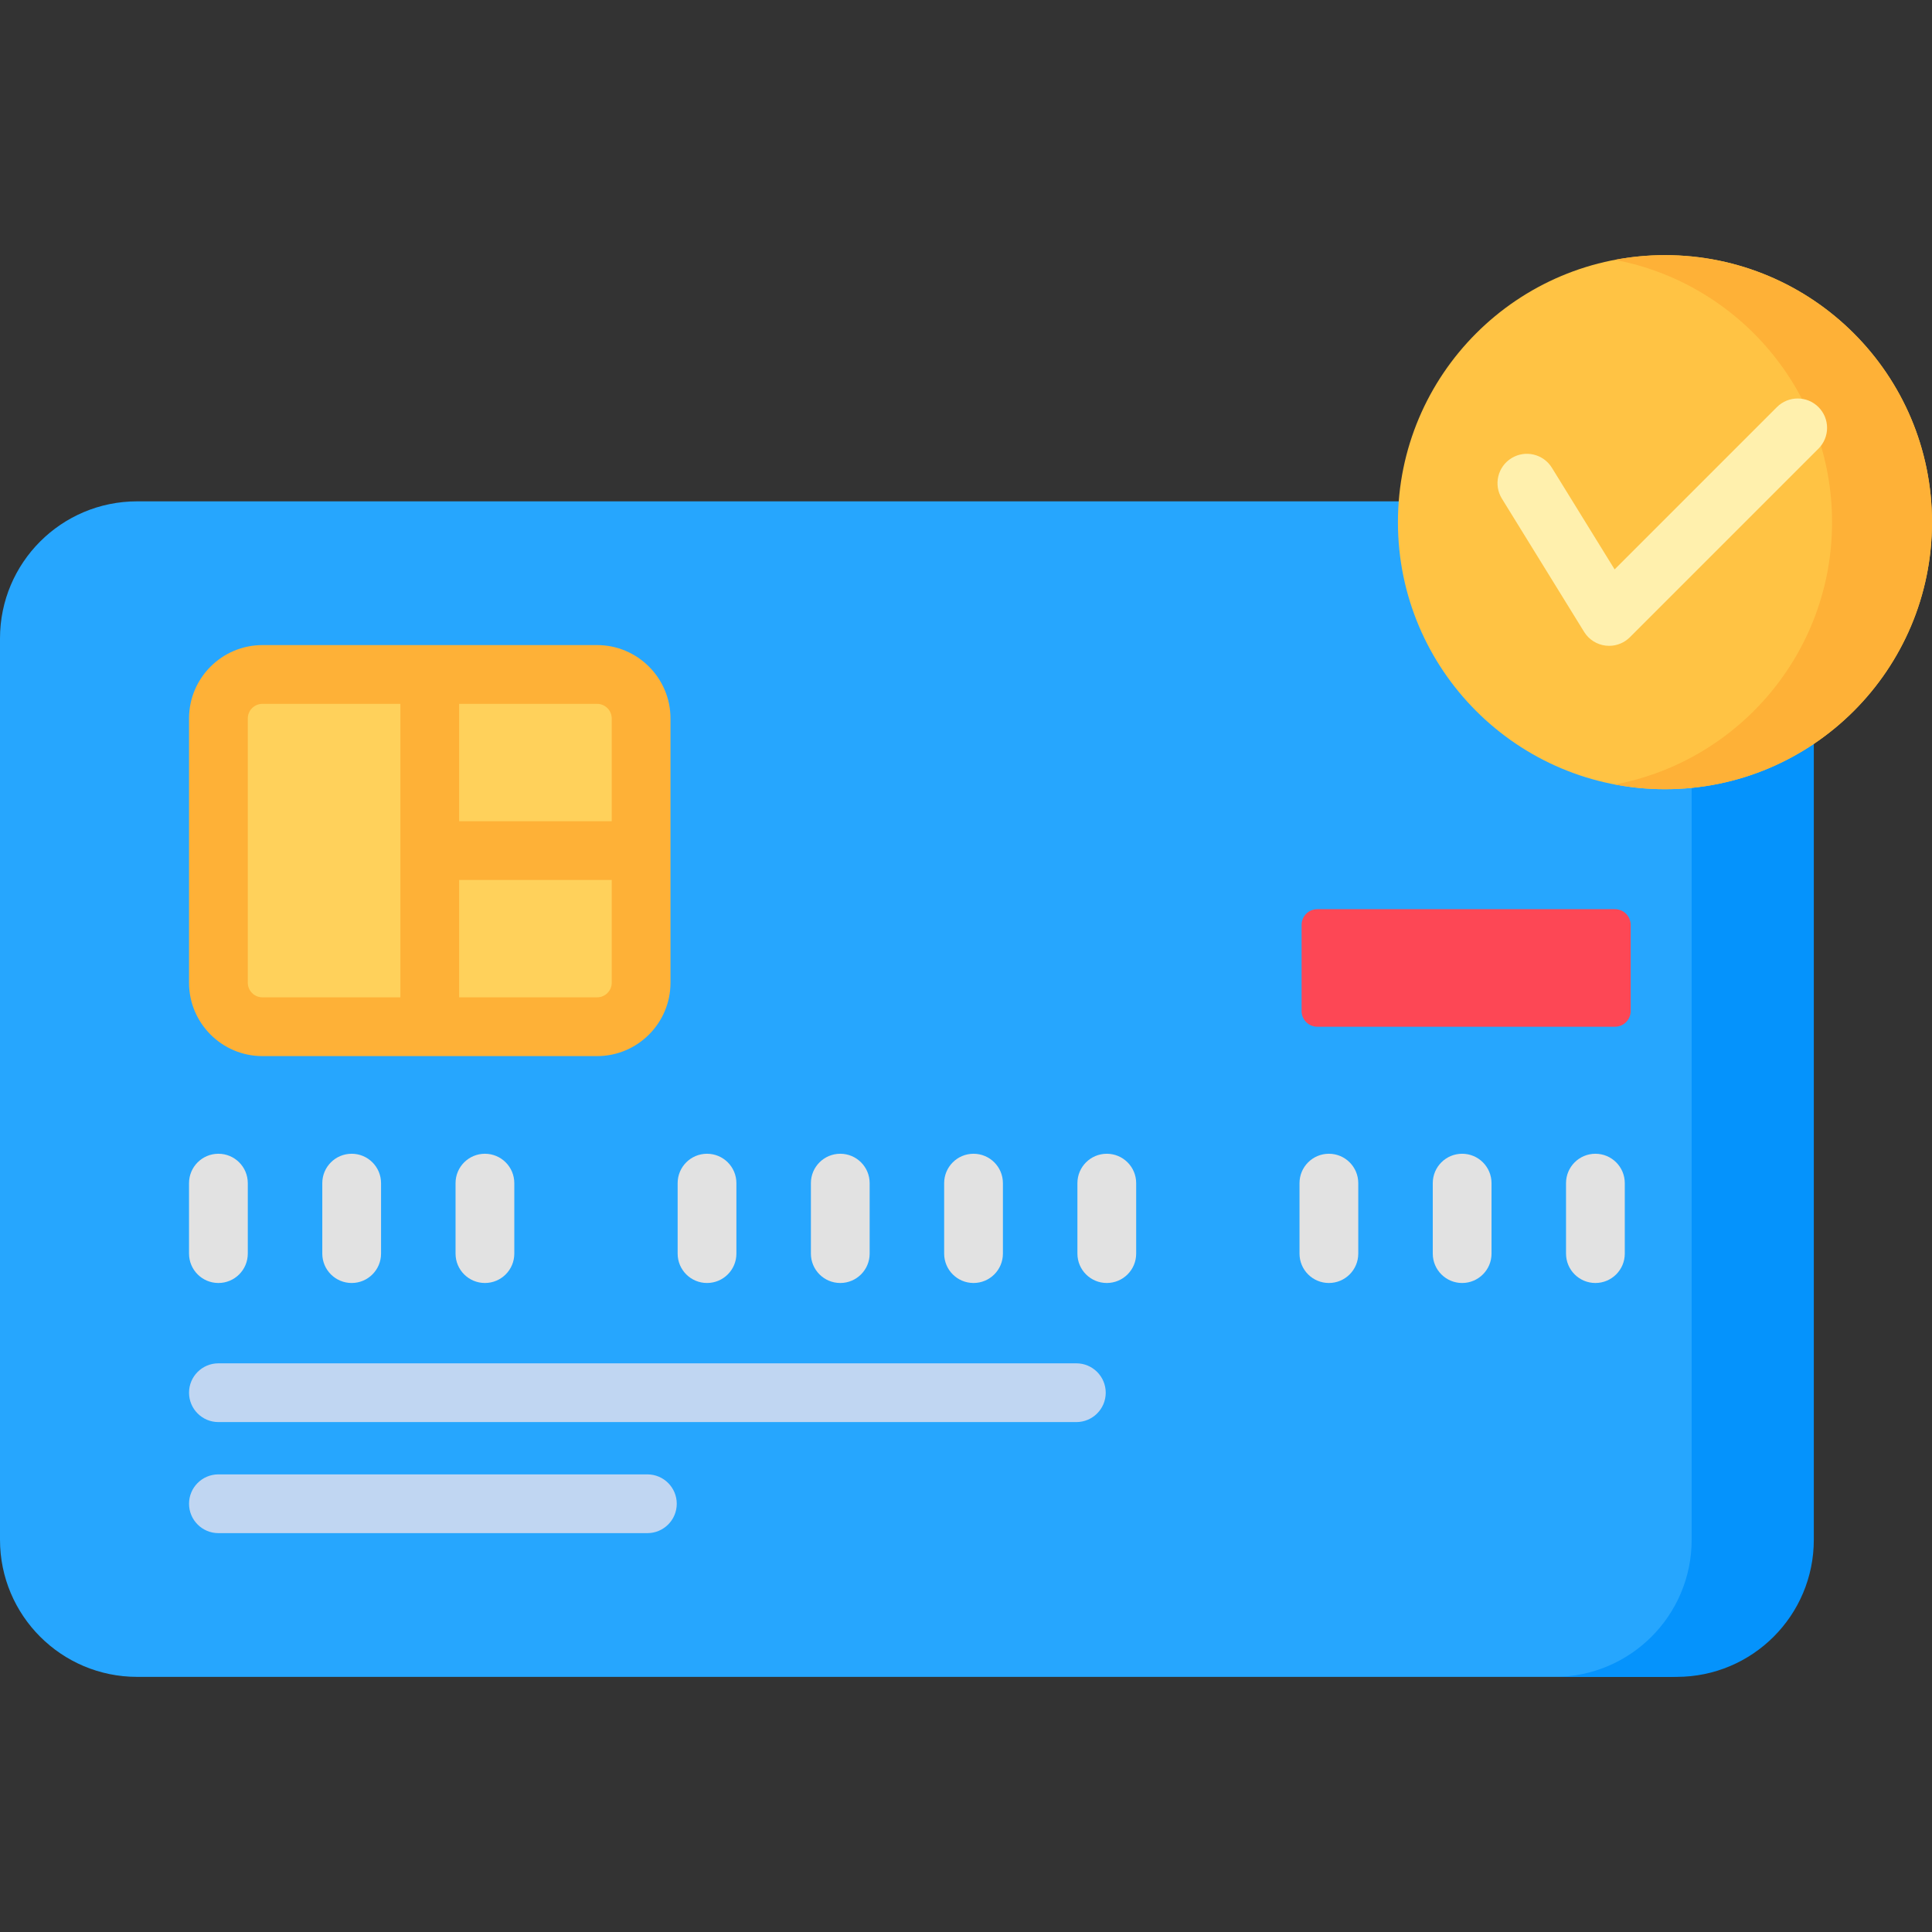 <svg id="Capa_1" enable-background="new 0 0 512 512" height="512" viewBox="0 0 512 512" width="512" xmlns="http://www.w3.org/2000/svg"><rect x="0" y="0" width="512" height="512" fill="#333333" stroke="none"/><g><path d="m477.737 408.052v-238.854c0-20.068-16.268-36.336-36.336-36.336h-405.065c-20.068 0-36.336 16.268-36.336 36.336v238.854c0 20.068 16.268 36.336 36.336 36.336h405.064c20.068 0 36.337-16.268 36.337-36.336z" fill="#26a6fe"/><path d="m444.343 132.862c-11 0-7.294 0-32.372 0 20.068 0 36.336 16.268 36.336 36.336v238.854c0 20.068-16.268 36.336-36.336 36.336h32.372c20.068 0 36.336-16.269 36.336-36.336v-238.854c.001-20.068-16.268-36.336-36.336-36.336z" fill="#0593fc"/><g><path d="m285.244 376.866h-227.363c-4.3 0-7.786-3.486-7.786-7.786 0-4.301 3.486-7.786 7.786-7.786h227.363c4.3 0 7.786 3.486 7.786 7.786 0 4.301-3.486 7.786-7.786 7.786z" fill="#c0d6f2"/></g><g><path d="m171.562 406.296h-113.681c-4.3 0-7.786-3.486-7.786-7.786 0-4.301 3.486-7.786 7.786-7.786h113.681c4.3 0 7.786 3.486 7.786 7.786.001 4.3-3.485 7.786-7.786 7.786z" fill="#c0d6f2"/></g><g><g><path d="m187.368 340.007c-4.3 0-7.786-3.486-7.786-7.786v-18.679c0-4.301 3.486-7.786 7.786-7.786s7.786 3.486 7.786 7.786v18.679c0 4.3-3.486 7.786-7.786 7.786z" fill="#e2e2e2"/></g><g><path d="m222.682 340.007c-4.3 0-7.786-3.486-7.786-7.786v-18.679c0-4.301 3.486-7.786 7.786-7.786s7.786 3.486 7.786 7.786v18.679c.001 4.3-3.486 7.786-7.786 7.786z" fill="#e2e2e2"/></g><g><path d="m257.997 340.007c-4.3 0-7.786-3.486-7.786-7.786v-18.679c0-4.301 3.486-7.786 7.786-7.786s7.786 3.486 7.786 7.786v18.679c.001 4.3-3.485 7.786-7.786 7.786z" fill="#e2e2e2"/></g><g><path d="m293.312 340.007c-4.3 0-7.786-3.486-7.786-7.786v-18.679c0-4.301 3.486-7.786 7.786-7.786s7.786 3.486 7.786 7.786v18.679c0 4.3-3.486 7.786-7.786 7.786z" fill="#e2e2e2"/></g><g><path d="m352.169 340.007c-4.3 0-7.786-3.486-7.786-7.786v-18.679c0-4.301 3.486-7.786 7.786-7.786s7.786 3.486 7.786 7.786v18.679c.001 4.3-3.485 7.786-7.786 7.786z" fill="#e2e2e2"/></g><g><path d="m387.484 340.007c-4.3 0-7.786-3.486-7.786-7.786v-18.679c0-4.301 3.486-7.786 7.786-7.786s7.786 3.486 7.786 7.786v18.679c0 4.3-3.486 7.786-7.786 7.786z" fill="#e2e2e2"/></g><g><path d="m422.799 340.007c-4.3 0-7.786-3.486-7.786-7.786v-18.679c0-4.301 3.486-7.786 7.786-7.786s7.786 3.486 7.786 7.786v18.679c0 4.3-3.486 7.786-7.786 7.786z" fill="#e2e2e2"/></g><g><path d="m57.881 340.007c-4.3 0-7.786-3.486-7.786-7.786v-18.679c0-4.301 3.486-7.786 7.786-7.786s7.786 3.486 7.786 7.786v18.679c0 4.3-3.486 7.786-7.786 7.786z" fill="#e2e2e2"/></g><g><path d="m93.196 340.007c-4.3 0-7.786-3.486-7.786-7.786v-18.679c0-4.301 3.486-7.786 7.786-7.786s7.786 3.486 7.786 7.786v18.679c0 4.3-3.486 7.786-7.786 7.786z" fill="#e2e2e2"/></g><g><path d="m128.51 340.007c-4.3 0-7.786-3.486-7.786-7.786v-18.679c0-4.301 3.486-7.786 7.786-7.786s7.786 3.486 7.786 7.786v18.679c0 4.3-3.486 7.786-7.786 7.786z" fill="#e2e2e2"/></g></g><circle cx="441.233" cy="138.379" fill="#ffc344" r="70.767"/><path d="m441.233 67.612c-4.528 0-8.951.443-13.243 1.256 32.751 6.203 57.524 34.956 57.524 69.512s-24.773 63.308-57.524 69.511c4.292.813 8.715 1.256 13.243 1.256 39.084 0 70.767-31.684 70.767-70.767s-31.684-70.768-70.767-70.768z" fill="#feb137"/><g><path d="m426.435 171.152c-.3 0-.602-.017-.904-.053-2.364-.276-4.473-1.618-5.723-3.645l-21.794-35.317c-2.258-3.659-1.123-8.457 2.537-10.715 3.659-2.257 8.457-1.122 10.715 2.538l16.624 26.938 43.013-43.013c3.041-3.04 7.971-3.04 11.011 0 3.041 3.042 3.041 7.971 0 11.012l-49.974 49.974c-1.468 1.469-3.452 2.281-5.505 2.281z" fill="#fff0ad"/></g><path d="m158.233 272.092h-88.683c-6.445 0-11.669-5.224-11.669-11.669v-70.013c0-6.445 5.224-11.669 11.669-11.669h88.683c6.445 0 11.669 5.224 11.669 11.669v70.013c0 6.445-5.224 11.669-11.669 11.669z" fill="#ffd15b"/><path d="m158.233 170.954h-88.684c-10.728 0-19.455 8.728-19.455 19.456v70.014c0 10.728 8.727 19.455 19.455 19.455h88.684c10.728 0 19.455-8.727 19.455-19.455v-70.014c0-10.728-8.727-19.456-19.455-19.456zm3.883 19.456v27.22h-40.438v-31.103h36.555c2.141 0 3.883 1.742 3.883 3.883zm-96.449 70.013v-70.013c0-2.141 1.741-3.883 3.882-3.883h36.555v77.779h-36.555c-2.14-.001-3.882-1.742-3.882-3.883zm92.566 3.882h-36.555v-31.103h40.438v27.221c0 2.141-1.742 3.882-3.883 3.882z" fill="#feb137"/><path d="m427.993 272.092h-78.902c-2.293 0-4.153-1.859-4.153-4.153v-22.84c0-2.294 1.859-4.153 4.153-4.153h78.902c2.293 0 4.153 1.859 4.153 4.153v22.84c-.001 2.294-1.86 4.153-4.153 4.153z" fill="#fd4755"/></g></svg>